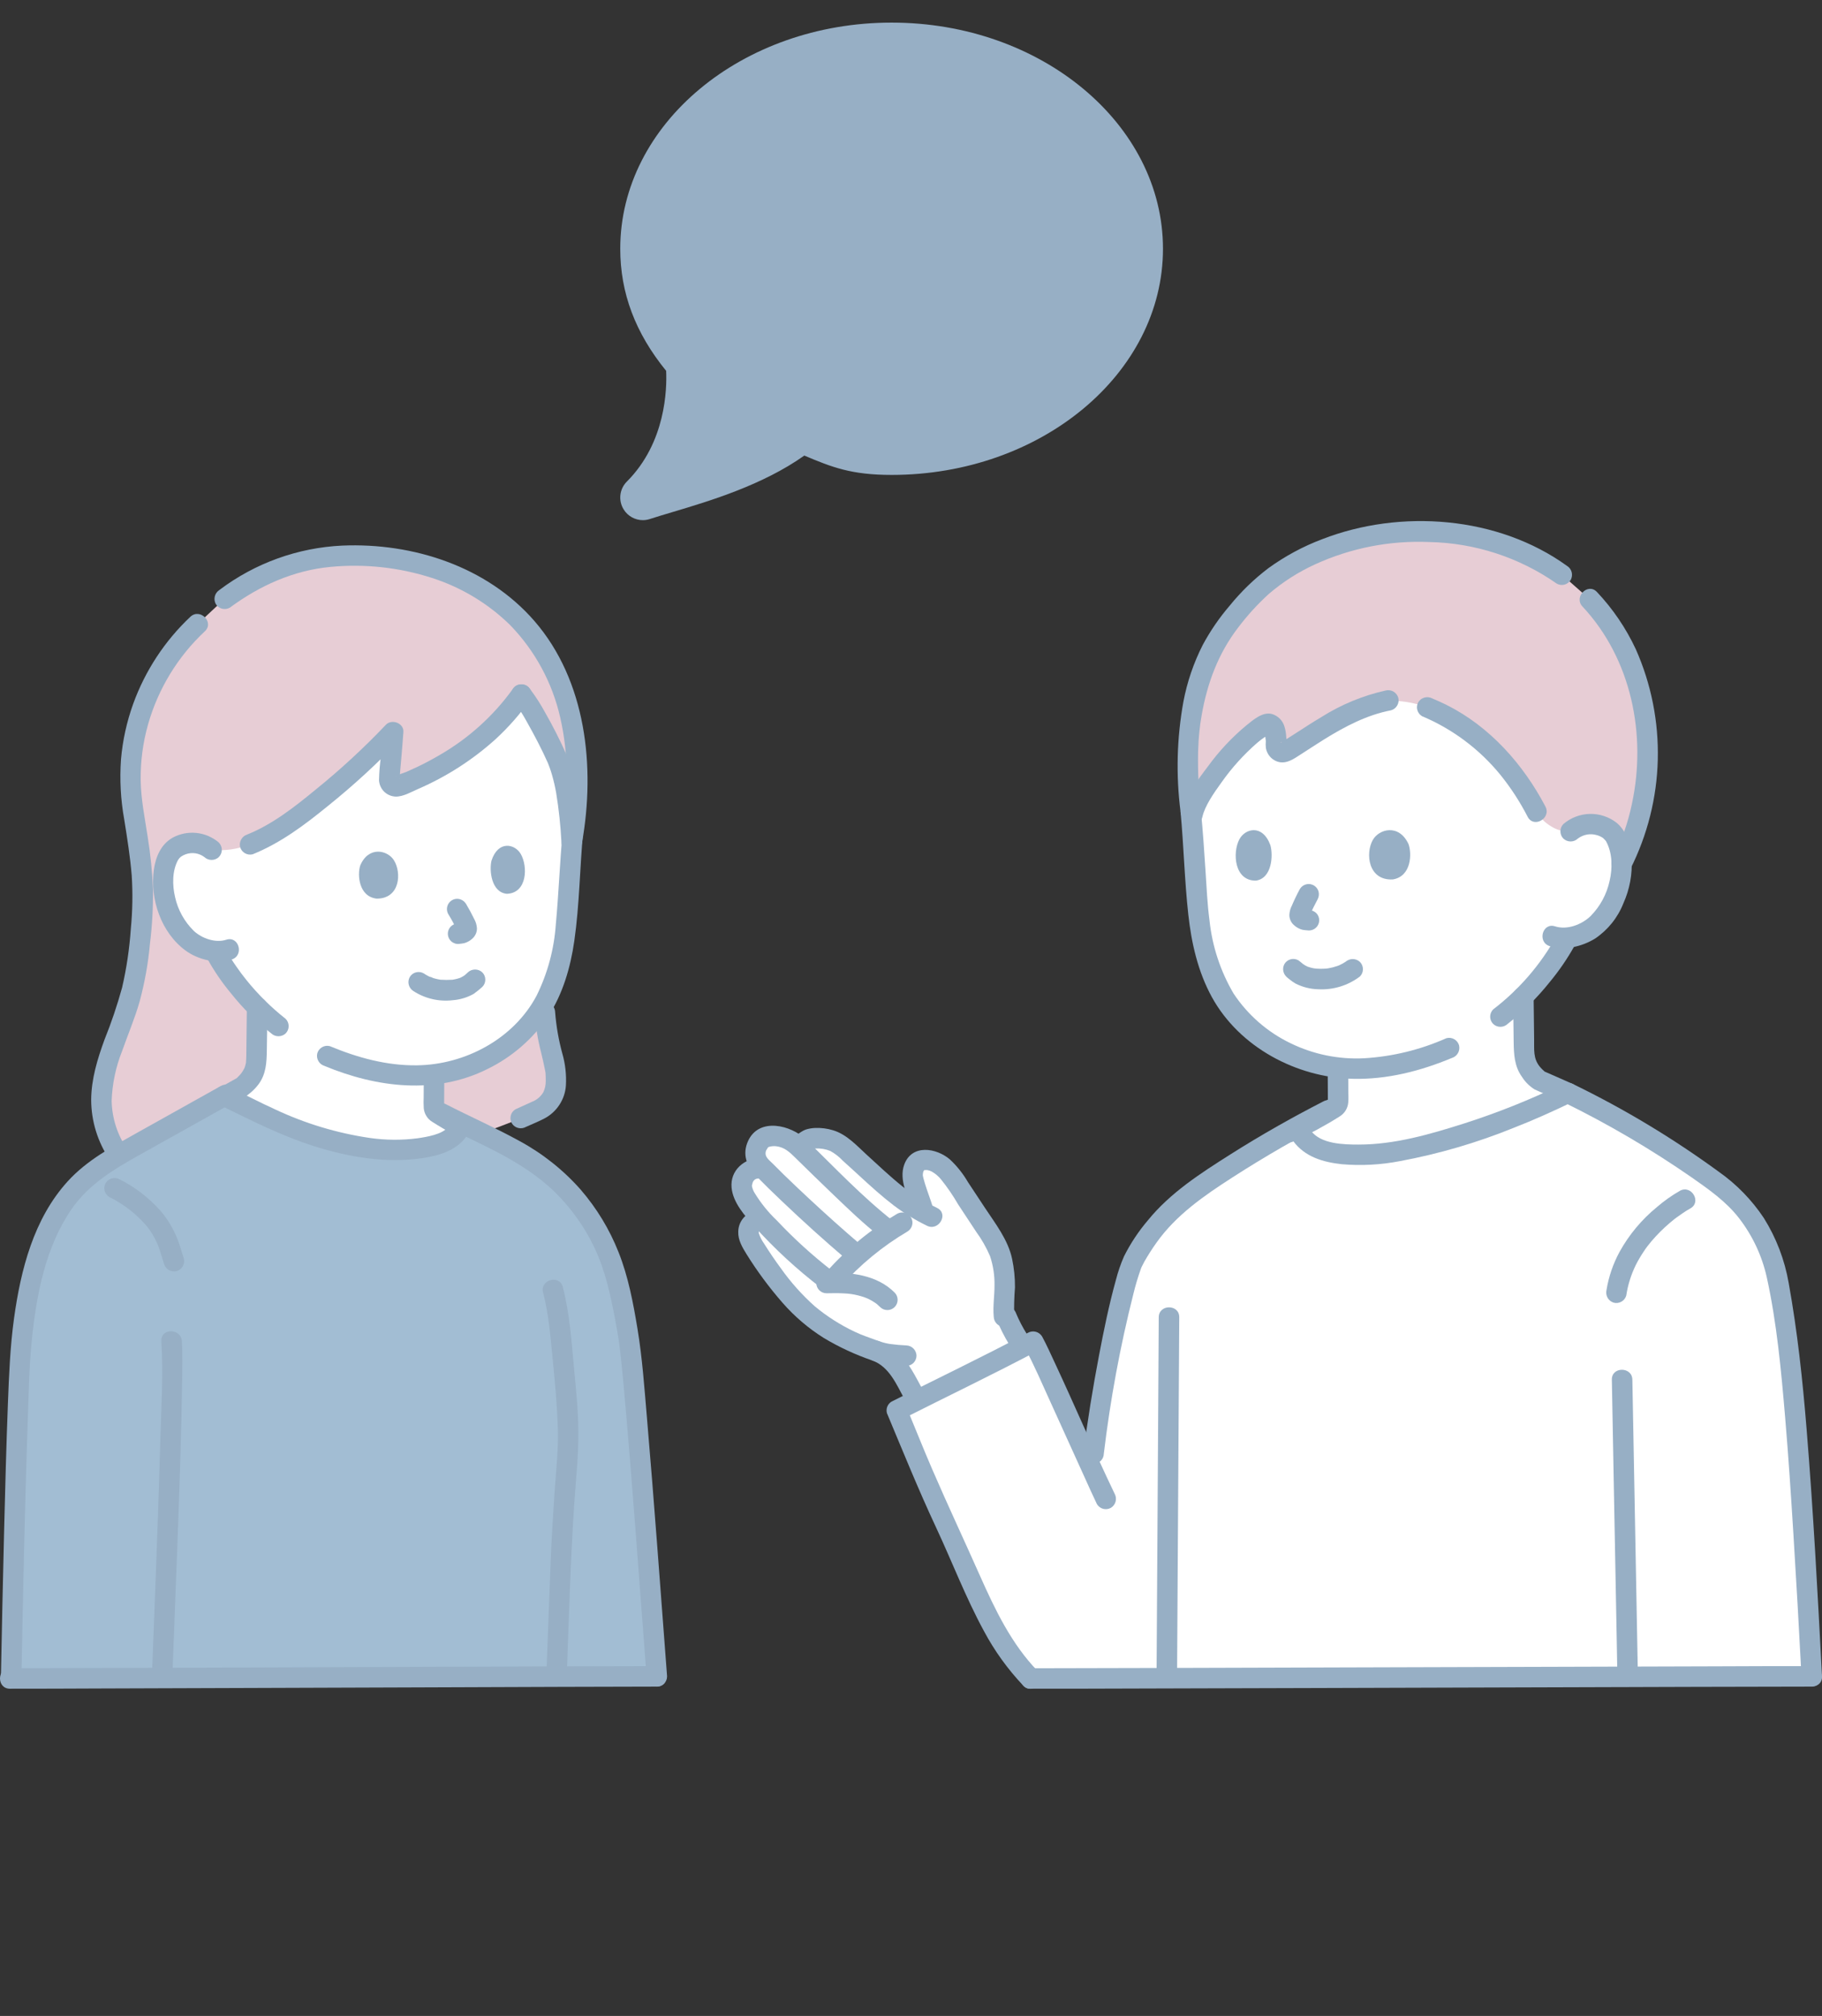 <svg width="47" height="52" viewBox="0 0 47 52" fill="none" xmlns="http://www.w3.org/2000/svg">
<rect x="0" y="0" width="47" height="52" fill="#333333" stroke="none"/>
<g clip-path="url(#clip0_47_1476)">
<path d="M23 0.583C19.14 0.583 16 3.2 16 6.417C16 7.555 16.387 8.587 17.184 9.566C17.205 10.025 17.178 11.414 16.171 12.421C15.98 12.612 15.945 12.909 16.087 13.139C16.195 13.315 16.385 13.417 16.583 13.417C16.644 13.417 16.706 13.407 16.766 13.387C16.941 13.33 17.144 13.269 17.366 13.203C18.304 12.923 19.672 12.514 20.748 11.751C21.462 12.053 21.965 12.25 23 12.25C26.86 12.25 30 9.633 30 6.417C30 3.2 26.86 0.583 23 0.583Z" fill="#97AFC5"/>
</g>
<path d="M4.186 17.205C3.895 17.674 3.675 18.185 3.536 18.72C3.404 19.224 3.348 19.744 3.368 20.265C3.392 20.824 3.522 21.357 3.589 21.908C3.666 22.411 3.695 22.92 3.675 23.429C3.648 24.169 3.551 24.904 3.384 25.626C3.139 26.589 2.576 27.495 2.618 28.488C2.642 28.953 2.794 29.402 3.058 29.785C3.058 29.785 3.512 30.41 5.164 30.42C6.916 30.421 8.663 30.238 10.377 29.874C11.16 29.692 13.29 28.959 13.831 28.659C14.342 28.428 14.362 28.066 14.337 27.686C14.319 27.416 14.07 26.656 14.056 26.108L14.759 21.664C14.93 20.659 14.927 19.631 14.748 18.626C14.573 17.772 14.145 16.818 13.567 16.169C12.565 15.045 11.095 14.381 9.285 14.334C8.026 14.277 6.789 14.671 5.795 15.446L5.098 16.096C4.746 16.423 4.439 16.796 4.186 17.205Z" fill="#E7CDD5"/>
<path d="M5.875 28.242L6.255 28.03C6.558 27.766 6.61 27.538 6.615 27.311C6.621 27.057 6.628 26.446 6.632 25.982C6.373 25.721 6.136 25.44 5.921 25.141C5.921 25.141 5.691 24.812 5.591 24.623L5.553 24.529C5.327 24.502 5.111 24.421 4.923 24.293C4.63 24.052 4.415 23.729 4.306 23.365C4.172 22.989 4.164 22.383 4.363 22.054C4.424 21.954 4.511 21.874 4.614 21.819C4.717 21.765 4.833 21.738 4.95 21.743C5.136 21.735 5.318 21.799 5.459 21.92C5.796 21.953 6.135 21.905 6.449 21.78C6.681 21.684 6.905 21.572 7.119 21.443C7.839 21.018 9.282 19.801 10.142 18.881C10.114 19.269 10.073 19.728 10.042 20.094C10.04 20.124 10.045 20.154 10.058 20.181C10.071 20.208 10.09 20.232 10.114 20.25C10.139 20.267 10.167 20.279 10.197 20.283C10.227 20.287 10.257 20.283 10.285 20.272C11.541 19.793 12.679 19.013 13.45 17.913C13.645 18.163 13.856 18.511 14.312 19.44C14.545 19.916 14.671 20.512 14.751 21.78C14.695 22.426 14.661 23.064 14.617 23.66C14.528 24.873 14.199 25.98 13.377 26.704C12.713 27.289 12.007 27.621 11.196 27.715C11.196 27.751 11.196 27.774 11.196 27.774C11.195 28.074 11.193 28.21 11.192 28.51C11.187 28.558 11.197 28.606 11.218 28.649C11.241 28.68 11.271 28.704 11.304 28.721C11.482 28.829 11.662 28.933 11.846 29.031C11.817 29.406 11.19 29.564 10.825 29.618C9.811 29.768 8.635 29.504 7.63 29.12C7.009 28.872 6.401 28.591 5.809 28.279L5.875 28.242Z" fill="white"/>
<path d="M40.515 21.443C40.663 21.315 40.855 21.248 41.05 21.257C41.434 21.27 41.597 21.467 41.667 21.583C41.876 21.93 41.867 22.567 41.726 22.962C41.612 23.344 41.386 23.684 41.078 23.937C40.883 24.071 40.657 24.156 40.422 24.184C40.395 24.243 40.376 24.284 40.376 24.284C40.272 24.483 40.029 24.829 40.029 24.829C39.808 25.137 39.563 25.428 39.296 25.698C39.296 25.706 39.296 25.711 39.296 25.711C39.3 26.197 39.308 26.84 39.315 27.106C39.32 27.343 39.374 27.582 39.691 27.859L40.441 28.19C39.682 28.566 38.897 28.887 38.092 29.151C36.994 29.509 35.623 29.918 34.48 29.749C34.066 29.688 33.626 29.525 33.484 29.091C33.796 28.934 34.102 28.766 34.4 28.584C34.435 28.566 34.466 28.54 34.49 28.509C34.513 28.464 34.523 28.413 34.518 28.363C34.516 28.049 34.515 27.905 34.513 27.592C34.513 27.592 34.513 27.571 34.513 27.538C33.649 27.443 32.899 27.094 32.193 26.472C31.329 25.711 30.983 24.547 30.889 23.272C30.835 22.536 30.794 21.737 30.718 20.937C30.718 20.937 29.851 16.89 35.736 16.994C41.267 17.092 40.515 21.443 40.515 21.443Z" fill="white"/>
<path d="M12.069 25.082C12.048 25.099 12.03 25.119 12.01 25.136C11.996 25.149 11.979 25.16 11.966 25.174C11.972 25.167 12.024 25.132 11.988 25.155C11.978 25.162 11.968 25.169 11.958 25.175C11.935 25.19 11.911 25.202 11.887 25.215C11.847 25.236 11.884 25.209 11.9 25.21C11.884 25.214 11.868 25.22 11.853 25.228C11.817 25.24 11.78 25.25 11.743 25.258C11.722 25.263 11.701 25.266 11.68 25.27C11.607 25.282 11.736 25.267 11.658 25.272C11.561 25.278 11.464 25.277 11.367 25.271C11.347 25.269 11.351 25.27 11.38 25.274C11.369 25.272 11.358 25.27 11.347 25.268C11.329 25.265 11.311 25.262 11.293 25.258C11.254 25.25 11.215 25.24 11.176 25.228C11.158 25.222 11.093 25.187 11.075 25.191C11.094 25.186 11.126 25.214 11.08 25.193C11.067 25.187 11.054 25.18 11.042 25.174C11.003 25.154 10.967 25.132 10.931 25.108C10.871 25.073 10.799 25.063 10.731 25.081C10.663 25.098 10.605 25.142 10.57 25.202C10.536 25.263 10.527 25.335 10.545 25.402C10.563 25.469 10.605 25.527 10.665 25.564C10.966 25.759 11.326 25.842 11.682 25.799C11.871 25.785 12.055 25.729 12.22 25.635C12.297 25.58 12.372 25.52 12.442 25.456C12.492 25.406 12.519 25.339 12.519 25.269C12.519 25.199 12.492 25.132 12.442 25.082C12.392 25.034 12.325 25.008 12.255 25.008C12.186 25.008 12.119 25.034 12.068 25.082L12.069 25.082Z" fill="#97AFC5"/>
<path d="M9.292 22.326C9.214 22.567 9.256 23.126 9.714 23.179C10.322 23.184 10.363 22.51 10.162 22.19C9.999 21.928 9.508 21.814 9.292 22.326Z" fill="#97AFC5"/>
<path d="M12.678 22.201C12.618 22.451 12.673 23.019 13.075 23.055C13.605 23.035 13.618 22.345 13.433 22.027C13.282 21.766 12.85 21.669 12.678 22.201Z" fill="#97AFC5"/>
<path d="M11.566 23.582C11.65 23.719 11.726 23.86 11.793 24.006L11.766 23.943C11.774 23.963 11.781 23.984 11.784 24.005L11.775 23.935C11.775 23.943 11.775 23.952 11.775 23.96L11.784 23.89C11.783 23.898 11.781 23.906 11.778 23.914L11.805 23.851C11.802 23.855 11.8 23.86 11.796 23.865L11.838 23.811C11.825 23.825 11.812 23.837 11.797 23.848L11.851 23.807C11.836 23.818 11.82 23.827 11.803 23.835L11.866 23.808C11.847 23.816 11.828 23.821 11.808 23.824L11.878 23.814C11.834 23.82 11.79 23.824 11.746 23.83C11.68 23.848 11.623 23.892 11.588 23.951C11.553 24.012 11.543 24.084 11.561 24.152C11.579 24.22 11.623 24.277 11.683 24.313L11.746 24.34C11.792 24.352 11.841 24.352 11.887 24.34L11.892 24.339L11.822 24.348C11.874 24.345 11.925 24.338 11.976 24.328C12.056 24.305 12.128 24.264 12.188 24.208C12.225 24.174 12.254 24.134 12.274 24.088C12.294 24.043 12.304 23.993 12.303 23.944C12.298 23.86 12.274 23.779 12.233 23.706C12.169 23.573 12.097 23.442 12.022 23.315C11.986 23.256 11.93 23.213 11.864 23.194C11.813 23.18 11.759 23.181 11.709 23.198C11.659 23.214 11.616 23.246 11.584 23.287C11.552 23.329 11.533 23.379 11.529 23.432C11.526 23.484 11.539 23.537 11.565 23.582L11.566 23.582Z" fill="#97AFC5"/>
<path d="M13.222 18.046C13.359 18.228 13.482 18.42 13.591 18.619C13.784 18.963 13.972 19.317 14.132 19.678C14.144 19.706 14.144 19.706 14.133 19.68C14.139 19.694 14.145 19.709 14.15 19.724C14.162 19.754 14.174 19.784 14.184 19.815C14.204 19.872 14.223 19.929 14.239 19.986C14.283 20.138 14.319 20.292 14.346 20.448C14.416 20.872 14.461 21.299 14.483 21.729C14.484 21.798 14.513 21.865 14.562 21.914C14.611 21.963 14.678 21.991 14.747 21.993C14.817 21.992 14.884 21.964 14.933 21.915C14.983 21.866 15.011 21.799 15.011 21.729C14.961 20.966 14.911 20.165 14.607 19.454C14.444 19.086 14.262 18.728 14.062 18.379C13.949 18.17 13.821 17.97 13.678 17.78C13.642 17.721 13.584 17.678 13.516 17.661C13.449 17.643 13.378 17.652 13.317 17.685C13.257 17.721 13.213 17.779 13.195 17.846C13.178 17.914 13.187 17.986 13.222 18.047V18.046Z" fill="#97AFC5"/>
<path d="M6.368 25.979C6.365 26.324 6.361 26.668 6.356 27.012C6.354 27.139 6.356 27.267 6.346 27.393C6.341 27.451 6.352 27.379 6.34 27.432C6.333 27.47 6.322 27.507 6.309 27.543C6.285 27.593 6.256 27.64 6.224 27.685C6.198 27.719 6.166 27.748 6.136 27.78C6.072 27.848 6.114 27.806 6.118 27.803C6.1 27.814 6.081 27.825 6.062 27.835L5.826 27.967L5.426 28.19C5.128 28.356 5.395 28.813 5.693 28.647C6.043 28.451 6.428 28.296 6.672 27.964C6.865 27.701 6.878 27.405 6.883 27.092C6.89 26.721 6.893 26.351 6.896 25.98C6.899 25.64 6.37 25.639 6.368 25.98L6.368 25.979Z" fill="#97AFC5"/>
<path d="M12.536 29.086C12.187 28.919 11.845 28.737 11.512 28.538C11.495 28.528 11.479 28.518 11.462 28.508C11.451 28.501 11.439 28.494 11.428 28.487C11.412 28.477 11.414 28.48 11.435 28.496C11.442 28.509 11.449 28.522 11.455 28.536C11.457 28.563 11.458 28.566 11.457 28.547C11.456 28.535 11.456 28.523 11.457 28.51C11.457 28.428 11.457 28.346 11.458 28.265C11.459 28.101 11.46 27.938 11.461 27.775C11.461 27.704 11.433 27.637 11.383 27.588C11.334 27.538 11.267 27.51 11.197 27.51C11.126 27.51 11.059 27.538 11.01 27.588C10.96 27.637 10.932 27.704 10.932 27.775C10.931 27.95 10.93 28.124 10.929 28.299C10.925 28.394 10.925 28.489 10.931 28.583C10.937 28.655 10.96 28.725 10.999 28.787C11.037 28.849 11.089 28.901 11.152 28.938C11.51 29.166 11.883 29.368 12.27 29.543C12.331 29.578 12.403 29.588 12.47 29.57C12.538 29.553 12.596 29.509 12.632 29.448C12.667 29.388 12.677 29.316 12.659 29.248C12.641 29.18 12.597 29.122 12.537 29.087L12.536 29.086Z" fill="#97AFC5"/>
<path d="M13.792 26.108C13.814 26.46 13.87 26.809 13.959 27.151C13.993 27.298 14.03 27.445 14.058 27.594C14.063 27.62 14.068 27.646 14.072 27.672C14.063 27.612 14.072 27.677 14.073 27.686C14.076 27.751 14.079 27.815 14.078 27.88C14.08 27.981 14.059 28.082 14.015 28.174C13.947 28.288 13.842 28.375 13.718 28.422C13.578 28.487 13.437 28.549 13.297 28.613C13.237 28.649 13.193 28.706 13.176 28.774C13.158 28.842 13.168 28.914 13.203 28.974C13.239 29.034 13.297 29.077 13.364 29.094C13.432 29.112 13.503 29.103 13.564 29.069C13.724 28.997 13.889 28.931 14.044 28.85C14.201 28.767 14.334 28.646 14.431 28.497C14.528 28.348 14.586 28.178 14.598 28.001C14.614 27.724 14.583 27.446 14.507 27.179C14.411 26.829 14.348 26.47 14.32 26.108C14.308 25.769 13.779 25.767 13.791 26.108H13.792Z" fill="#97AFC5"/>
<path d="M5.929 15.674C6.694 15.108 7.567 14.714 8.521 14.623C9.406 14.538 10.299 14.635 11.145 14.908C11.906 15.152 12.599 15.571 13.168 16.132C13.804 16.791 14.248 17.612 14.451 18.506C14.559 18.979 14.615 19.463 14.618 19.949C14.634 20.5 14.596 21.051 14.504 21.594C14.488 21.662 14.498 21.733 14.532 21.794C14.566 21.854 14.623 21.899 14.689 21.919C14.757 21.938 14.829 21.928 14.889 21.894C14.95 21.859 14.995 21.802 15.014 21.735C15.359 19.787 15.125 17.56 13.783 16.015C12.562 14.611 10.654 13.996 8.831 14.073C7.683 14.126 6.578 14.525 5.661 15.217C5.602 15.254 5.56 15.312 5.542 15.379C5.524 15.447 5.533 15.518 5.566 15.579C5.602 15.639 5.66 15.683 5.728 15.701C5.796 15.718 5.868 15.709 5.928 15.674H5.929Z" fill="#97AFC5"/>
<path d="M5.646 21.733C5.482 21.594 5.281 21.507 5.067 21.485C4.853 21.463 4.638 21.506 4.45 21.609C4.15 21.78 4.014 22.107 3.969 22.434C3.864 23.193 4.157 24.059 4.79 24.521C5.111 24.755 5.596 24.872 5.979 24.749C6.302 24.645 6.164 24.135 5.839 24.239C5.559 24.329 5.211 24.208 5.001 24.013C4.758 23.775 4.589 23.471 4.516 23.139C4.444 22.834 4.439 22.459 4.595 22.179C4.602 22.167 4.645 22.115 4.606 22.16C4.625 22.138 4.644 22.118 4.666 22.099C4.705 22.072 4.747 22.05 4.792 22.034C4.872 22.006 4.957 21.998 5.041 22.01C5.124 22.023 5.204 22.056 5.271 22.107C5.322 22.155 5.389 22.181 5.458 22.181C5.528 22.181 5.595 22.155 5.645 22.107C5.694 22.057 5.722 21.99 5.722 21.92C5.722 21.85 5.694 21.783 5.645 21.733H5.646Z" fill="#97AFC5"/>
<path d="M7.37 26.281C6.994 25.985 6.652 25.647 6.352 25.273C6.264 25.163 6.183 25.058 6.096 24.93C5.996 24.788 5.904 24.641 5.82 24.489C5.784 24.429 5.726 24.385 5.659 24.367C5.591 24.349 5.519 24.359 5.458 24.395C5.398 24.43 5.354 24.488 5.336 24.556C5.318 24.624 5.328 24.696 5.363 24.756C5.535 25.063 5.735 25.354 5.96 25.624C6.264 26.006 6.612 26.353 6.996 26.655C7.047 26.703 7.113 26.729 7.183 26.729C7.252 26.729 7.319 26.703 7.37 26.655C7.419 26.605 7.446 26.538 7.446 26.468C7.446 26.398 7.419 26.331 7.37 26.282V26.281Z" fill="#97AFC5"/>
<path d="M8.369 27.494C9.713 28.053 11.242 28.246 12.583 27.57C13.207 27.264 13.741 26.801 14.133 26.228C14.517 25.645 14.717 24.954 14.815 24.268C14.949 23.333 14.956 22.38 15.044 21.439C15.044 21.369 15.016 21.302 14.966 21.253C14.917 21.203 14.85 21.175 14.78 21.175C14.71 21.176 14.644 21.205 14.595 21.254C14.546 21.303 14.517 21.369 14.516 21.439C14.44 22.239 14.413 23.042 14.338 23.841C14.294 24.481 14.126 25.107 13.842 25.682C13.251 26.797 11.999 27.463 10.757 27.479C9.975 27.489 9.227 27.283 8.51 26.985C8.443 26.966 8.371 26.976 8.31 27.01C8.249 27.045 8.204 27.102 8.185 27.169C8.168 27.237 8.178 27.308 8.213 27.369C8.247 27.429 8.303 27.474 8.37 27.494L8.369 27.494Z" fill="#97AFC5"/>
<path d="M4.911 15.909C4.249 16.532 3.744 17.303 3.435 18.157C3.269 18.619 3.163 19.101 3.121 19.589C3.085 20.106 3.112 20.625 3.204 21.134C3.281 21.617 3.358 22.098 3.398 22.586C3.427 23.041 3.419 23.499 3.375 23.953C3.34 24.466 3.265 24.976 3.149 25.476C3.023 25.932 2.872 26.38 2.695 26.819C2.513 27.317 2.355 27.834 2.352 28.37C2.354 28.922 2.521 29.461 2.831 29.918C3.019 30.2 3.477 29.935 3.287 29.651C3.03 29.282 2.889 28.844 2.88 28.393C2.896 27.955 2.986 27.523 3.148 27.116C3.299 26.688 3.477 26.27 3.602 25.833C3.733 25.345 3.823 24.847 3.868 24.344C3.925 23.881 3.951 23.414 3.947 22.947C3.928 22.489 3.882 22.033 3.809 21.581C3.736 21.099 3.637 20.623 3.629 20.135C3.622 19.644 3.686 19.155 3.82 18.683C4.081 17.765 4.587 16.935 5.285 16.283C5.534 16.05 5.159 15.677 4.911 15.909Z" fill="#97AFC5"/>
<path d="M1.307 31.583C1.526 31.134 1.829 30.73 2.2 30.394C2.584 30.076 3.001 29.801 3.445 29.573C4.225 29.138 5.004 28.703 5.784 28.267C6.397 28.564 6.863 28.828 7.63 29.12C8.635 29.504 9.811 29.768 10.825 29.618C11.127 29.574 11.607 29.457 11.781 29.207L11.933 28.989C12.524 29.275 13.21 29.602 13.633 29.874C14.8 30.615 15.63 31.785 15.943 33.131C16.05 33.572 16.158 34.116 16.225 34.564C16.379 35.62 16.733 40.459 16.944 43.24C15.352 43.24 2.407 43.294 0.288 43.294C0.343 40.406 0.452 35.478 0.563 34.505C0.677 33.509 0.864 32.466 1.307 31.583Z" fill="#A2BDD3"/>
<path d="M37.724 13.797C37.362 13.741 36.995 13.713 36.629 13.711C34.92 13.703 33.144 14.367 32.112 15.568C31.625 16.135 31.055 16.799 30.79 18.129C30.684 18.662 30.55 19.439 30.717 20.937L30.737 21.116L30.761 21.004C30.869 20.482 31.919 19.071 32.656 18.684C32.743 18.639 32.853 18.701 32.889 18.845C32.917 18.958 32.925 19.075 32.911 19.191C32.905 19.223 32.909 19.257 32.921 19.288C32.933 19.319 32.953 19.346 32.98 19.366C33.007 19.386 33.038 19.398 33.071 19.401C33.105 19.405 33.138 19.398 33.168 19.384C33.686 19.096 34.684 18.293 35.766 18.076C36.125 18.064 36.483 18.122 36.821 18.246C37.149 18.389 38.605 18.953 39.637 20.937C39.727 21.093 39.856 21.223 40.011 21.314C40.161 21.411 40.338 21.457 40.516 21.443C40.664 21.315 40.855 21.248 41.051 21.257C41.434 21.27 41.598 21.467 41.668 21.583C41.78 21.799 41.836 22.039 41.829 22.282C42.741 20.523 42.739 18.11 41.715 16.396C41.514 16.058 41.278 15.743 41.008 15.457L40.29 14.824C39.529 14.282 38.649 13.93 37.724 13.797Z" fill="#E7CDD5"/>
<path d="M28.218 37.435C28.439 35.682 28.965 33.018 29.249 32.488C29.453 32.108 29.705 31.755 29.998 31.437C30.314 31.103 30.666 30.803 31.047 30.544C31.887 29.981 32.629 29.522 33.474 29.059C33.605 29.517 34.056 29.686 34.48 29.749C35.622 29.918 36.994 29.509 38.092 29.151C38.897 28.887 39.683 28.566 40.442 28.189C41.773 28.84 43.044 29.607 44.241 30.48C44.69 30.792 45.066 31.197 45.343 31.669C45.58 32.067 45.75 32.501 45.846 32.954C46.083 34.248 46.247 35.554 46.339 36.866C46.471 38.482 46.635 41.31 46.735 43.24C44.733 43.24 29.113 43.295 26.586 43.295C26.228 42.921 25.92 42.502 25.67 42.048C25.23 41.267 24.82 40.208 24.437 39.399C23.975 38.417 23.588 37.512 23.185 36.504C23.185 36.504 23.16 36.442 23.133 36.38C23.945 35.969 25.915 34.996 26.652 34.605C26.865 34.998 27.666 36.783 28.163 37.878L28.21 37.496C28.213 37.476 28.215 37.455 28.218 37.435Z" fill="white"/>
<path d="M19.485 29.759C19.484 29.68 19.503 29.601 19.539 29.53C19.576 29.46 19.63 29.4 19.696 29.355C19.935 29.24 20.291 29.311 20.529 29.507L20.683 29.496C20.729 29.493 20.801 29.414 20.843 29.397C21.059 29.307 21.498 29.386 21.677 29.537C22.287 30.049 22.832 30.638 23.461 31.064C23.58 31.145 23.703 31.218 23.831 31.282C23.815 31.227 23.805 31.194 23.805 31.194C23.729 30.94 23.552 30.518 23.541 30.318C23.54 30.221 23.567 30.127 23.617 30.045C23.657 29.991 23.713 29.95 23.777 29.927C23.866 29.913 23.956 29.917 24.043 29.941C24.13 29.965 24.211 30.007 24.28 30.064C24.415 30.173 24.532 30.303 24.626 30.448C24.904 30.876 25.188 31.296 25.465 31.725C25.608 31.927 25.724 32.146 25.81 32.378C25.863 32.565 25.897 32.757 25.91 32.95C25.922 33.176 25.919 33.402 25.899 33.627C25.897 33.675 25.894 33.725 25.893 33.774C25.986 34.044 26.109 34.303 26.261 34.546L26.386 34.745C25.689 35.106 24.477 35.708 23.651 36.121L23.573 35.978C23.375 35.621 23.164 35.163 22.827 34.957C22.629 34.836 22.399 34.791 22.187 34.703C21.595 34.459 21.054 34.105 20.594 33.659C20.244 33.29 19.928 32.89 19.648 32.465C19.442 32.152 19.264 31.903 19.32 31.72C19.355 31.605 19.399 31.527 19.479 31.512L19.681 31.485C19.383 31.159 19.084 30.773 19.14 30.513C19.212 30.18 19.447 30.119 19.686 30.134C19.626 30.091 19.576 30.035 19.542 29.97C19.507 29.905 19.487 29.833 19.485 29.759Z" fill="white"/>
<path d="M11.237 28.938C12.299 29.484 13.461 29.909 14.326 30.762C14.747 31.179 15.092 31.666 15.343 32.203C15.616 32.781 15.749 33.41 15.868 34.035C15.9 34.205 15.93 34.376 15.957 34.547C15.963 34.589 15.969 34.63 15.975 34.672C15.978 34.691 15.984 34.743 15.973 34.656C15.975 34.673 15.978 34.691 15.98 34.708C15.997 34.846 16.012 34.985 16.027 35.124C16.068 35.516 16.103 35.908 16.137 36.3C16.231 37.375 16.315 38.451 16.398 39.527C16.493 40.765 16.587 42.003 16.679 43.241C16.681 43.31 16.709 43.376 16.758 43.426C16.808 43.475 16.874 43.503 16.944 43.505C17.013 43.504 17.08 43.476 17.13 43.427C17.179 43.377 17.207 43.31 17.208 43.241C17.038 41.007 16.877 38.772 16.686 36.54C16.621 35.783 16.568 35.021 16.444 34.271C16.334 33.607 16.207 32.929 15.957 32.302C15.725 31.712 15.394 31.167 14.98 30.687C14.53 30.177 13.993 29.751 13.395 29.428C12.777 29.088 12.13 28.804 11.503 28.482C11.201 28.326 10.933 28.782 11.236 28.938L11.237 28.938Z" fill="#97AFC5"/>
<path d="M0.552 43.295C0.595 41.08 0.639 38.865 0.716 36.652C0.74 35.953 0.751 35.248 0.822 34.551C0.941 33.393 1.175 32.157 1.85 31.183C2.287 30.554 2.922 30.169 3.578 29.802C4.372 29.358 5.167 28.914 5.962 28.47C6.259 28.304 5.993 27.847 5.695 28.013C4.98 28.413 4.265 28.813 3.549 29.212C2.908 29.571 2.245 29.922 1.745 30.473C0.868 31.438 0.535 32.752 0.361 34.012C0.261 34.74 0.232 35.47 0.204 36.203C0.162 37.3 0.133 38.398 0.106 39.496C0.075 40.762 0.047 42.028 0.023 43.295C0.017 43.635 0.546 43.635 0.552 43.295Z" fill="#97AFC5"/>
<path d="M14.009 33.338C14.159 33.919 14.201 34.495 14.26 35.093C14.317 35.668 14.37 36.247 14.389 36.825C14.409 37.388 14.341 37.96 14.303 38.521C14.262 39.131 14.225 39.741 14.202 40.352C14.165 41.317 14.128 42.282 14.092 43.248C14.079 43.588 14.608 43.588 14.62 43.248C14.674 41.754 14.715 40.259 14.815 38.767C14.856 38.155 14.925 37.536 14.92 36.922C14.916 36.383 14.858 35.84 14.809 35.303C14.744 34.605 14.695 33.879 14.518 33.197C14.433 32.868 13.924 33.008 14.008 33.338H14.009Z" fill="#97AFC5"/>
<path d="M4.162 34.593C4.214 35.447 4.159 36.314 4.135 37.168C4.098 38.507 4.049 39.846 3.998 41.185C3.972 41.885 3.945 42.584 3.917 43.284C3.903 43.624 4.432 43.624 4.445 43.284C4.496 41.984 4.545 40.685 4.593 39.385C4.636 38.169 4.678 36.953 4.696 35.737C4.702 35.356 4.714 34.973 4.691 34.593C4.67 34.255 4.141 34.252 4.162 34.593Z" fill="#97AFC5"/>
<path d="M2.82 30.877C3.171 31.049 3.485 31.288 3.745 31.58C3.822 31.669 3.891 31.765 3.95 31.867C3.981 31.92 4.009 31.974 4.035 32.03C4.062 32.086 4.067 32.098 4.081 32.135C4.141 32.288 4.18 32.447 4.232 32.602C4.252 32.669 4.297 32.725 4.357 32.76C4.418 32.794 4.49 32.804 4.557 32.787C4.624 32.767 4.681 32.723 4.716 32.662C4.75 32.601 4.76 32.529 4.742 32.462C4.685 32.293 4.643 32.121 4.576 31.956C4.472 31.693 4.325 31.448 4.141 31.233C3.844 30.898 3.487 30.622 3.087 30.42C3.026 30.386 2.955 30.377 2.887 30.395C2.82 30.412 2.762 30.455 2.726 30.515C2.691 30.575 2.681 30.647 2.699 30.715C2.717 30.782 2.76 30.84 2.82 30.876L2.82 30.877Z" fill="#97AFC5"/>
<path d="M5.65 28.495C6.456 28.887 7.248 29.295 8.106 29.566C9 29.848 9.96 30.012 10.896 29.873C11.305 29.812 11.751 29.686 12.01 29.341C12.045 29.28 12.054 29.208 12.037 29.14C12.019 29.073 11.975 29.015 11.915 28.979C11.854 28.945 11.782 28.936 11.715 28.954C11.648 28.972 11.59 29.015 11.553 29.074C11.413 29.261 11.004 29.327 10.77 29.361C10.361 29.414 9.946 29.411 9.537 29.352C8.693 29.228 7.872 28.98 7.1 28.617C6.7 28.436 6.311 28.231 5.916 28.039C5.855 28.005 5.784 27.996 5.716 28.014C5.649 28.031 5.591 28.074 5.554 28.133C5.52 28.194 5.51 28.266 5.528 28.334C5.546 28.401 5.589 28.459 5.649 28.495H5.65Z" fill="#97AFC5"/>
<path d="M40.702 21.63C40.771 21.578 40.852 21.543 40.937 21.527C41.022 21.512 41.11 21.517 41.193 21.542C41.251 21.557 41.307 21.584 41.356 21.619C41.377 21.638 41.397 21.659 41.416 21.681C41.429 21.696 41.426 21.692 41.408 21.669C41.416 21.68 41.423 21.691 41.43 21.701C41.596 22.002 41.598 22.39 41.522 22.719C41.448 23.062 41.279 23.377 41.033 23.627C40.805 23.849 40.426 23.995 40.113 23.894C39.789 23.789 39.65 24.299 39.973 24.404C40.354 24.527 40.808 24.416 41.143 24.212C41.475 23.989 41.731 23.671 41.877 23.299C42.039 22.939 42.112 22.546 42.088 22.152C42.063 21.813 41.973 21.445 41.698 21.22C41.5 21.067 41.256 20.988 41.007 20.994C40.757 21.001 40.518 21.093 40.328 21.256C40.279 21.306 40.252 21.373 40.252 21.443C40.252 21.513 40.279 21.58 40.328 21.63C40.379 21.678 40.446 21.705 40.516 21.705C40.585 21.705 40.652 21.678 40.702 21.63V21.63Z" fill="#97AFC5"/>
<path d="M33.227 25.228C33.139 25.164 33.222 25.228 33.253 25.253C33.306 25.298 33.363 25.337 33.423 25.372C33.603 25.462 33.8 25.512 34.001 25.517C34.389 25.539 34.772 25.422 35.081 25.187C35.131 25.137 35.158 25.07 35.158 25C35.158 24.93 35.131 24.862 35.081 24.812C35.03 24.765 34.964 24.738 34.894 24.738C34.825 24.738 34.758 24.765 34.707 24.812C34.79 24.748 34.726 24.797 34.704 24.812C34.683 24.826 34.659 24.84 34.636 24.853C34.608 24.869 34.578 24.883 34.549 24.897C34.506 24.919 34.586 24.886 34.553 24.896C34.535 24.902 34.517 24.91 34.498 24.917C34.417 24.945 34.334 24.966 34.248 24.98C34.303 24.971 34.229 24.982 34.218 24.983C34.191 24.985 34.164 24.987 34.138 24.988C34.084 24.99 34.029 24.989 33.976 24.986C33.951 24.984 33.927 24.982 33.903 24.979C33.949 24.984 33.908 24.98 33.886 24.976C33.85 24.969 33.816 24.961 33.781 24.95C33.765 24.945 33.748 24.939 33.732 24.934C33.676 24.916 33.744 24.936 33.743 24.94C33.743 24.941 33.672 24.904 33.667 24.901C33.646 24.889 33.627 24.876 33.607 24.862C33.557 24.829 33.657 24.905 33.606 24.861C33.57 24.83 33.533 24.799 33.494 24.771C33.434 24.736 33.362 24.726 33.294 24.744C33.226 24.762 33.168 24.806 33.133 24.866C33.099 24.927 33.09 24.998 33.108 25.066C33.126 25.133 33.168 25.191 33.227 25.228L33.227 25.228Z" fill="#97AFC5"/>
<path d="M36.332 21.768C36.425 22.017 36.409 22.606 35.929 22.684C35.292 22.718 35.217 22.012 35.412 21.667C35.571 21.384 36.081 21.24 36.332 21.768Z" fill="#97AFC5"/>
<path d="M32.77 21.799C32.845 22.058 32.816 22.658 32.395 22.715C31.837 22.719 31.79 21.995 31.969 21.652C32.116 21.371 32.565 21.248 32.77 21.799Z" fill="#97AFC5"/>
<path d="M28.474 37.496C28.64 36.109 28.894 34.733 29.236 33.378C29.288 33.16 29.353 32.945 29.428 32.733C29.435 32.714 29.443 32.695 29.45 32.676C29.467 32.63 29.427 32.722 29.448 32.682C29.471 32.635 29.495 32.588 29.52 32.542C29.616 32.374 29.72 32.211 29.832 32.054C30.338 31.34 31.058 30.843 31.783 30.376C32.633 29.828 33.507 29.325 34.407 28.864C34.709 28.709 34.442 28.252 34.14 28.408C33.32 28.829 32.518 29.283 31.74 29.776C30.973 30.262 30.189 30.764 29.61 31.478C29.368 31.762 29.161 32.074 28.994 32.408C28.908 32.605 28.838 32.809 28.785 33.018C28.606 33.661 28.473 34.317 28.348 34.973C28.189 35.81 28.051 36.651 27.946 37.496C27.946 37.566 27.974 37.633 28.024 37.683C28.073 37.732 28.14 37.76 28.21 37.76C28.28 37.759 28.346 37.73 28.395 37.681C28.445 37.632 28.473 37.566 28.474 37.496H28.474Z" fill="#97AFC5"/>
<path d="M33.357 29.43C33.657 29.84 34.127 29.977 34.613 30.03C35.113 30.073 35.617 30.046 36.109 29.951C37.117 29.764 38.103 29.475 39.053 29.089C39.562 28.891 40.06 28.666 40.553 28.429C40.613 28.393 40.657 28.335 40.674 28.267C40.692 28.2 40.682 28.128 40.648 28.067C40.611 28.008 40.553 27.965 40.486 27.947C40.419 27.929 40.347 27.938 40.286 27.972C39.47 28.367 38.627 28.704 37.764 28.98C36.886 29.259 35.973 29.524 35.045 29.523C34.659 29.523 34.068 29.511 33.814 29.163C33.777 29.104 33.719 29.062 33.652 29.044C33.584 29.026 33.513 29.035 33.452 29.069C33.392 29.104 33.348 29.162 33.331 29.23C33.313 29.298 33.322 29.37 33.357 29.43Z" fill="#97AFC5"/>
<path d="M40.32 28.424C41.474 28.988 42.583 29.639 43.638 30.37C44.079 30.678 44.529 30.994 44.861 31.423C45.206 31.87 45.45 32.388 45.574 32.94C45.834 34.12 45.946 35.343 46.048 36.545C46.134 37.556 46.2 38.568 46.263 39.58C46.339 40.8 46.408 42.02 46.471 43.24C46.489 43.579 47.017 43.581 47 43.24C46.889 41.114 46.776 38.987 46.603 36.866C46.501 35.603 46.366 34.343 46.141 33.096C46.038 32.499 45.82 31.929 45.499 31.417C45.189 30.951 44.795 30.546 44.337 30.224C43.157 29.362 41.902 28.606 40.587 27.967C40.526 27.933 40.455 27.924 40.388 27.942C40.32 27.96 40.262 28.003 40.226 28.062C40.191 28.122 40.181 28.194 40.199 28.262C40.217 28.33 40.261 28.388 40.321 28.424H40.32Z" fill="#97AFC5"/>
<path d="M39.032 25.711C39.035 26.097 39.04 26.482 39.046 26.868C39.051 27.192 39.063 27.502 39.26 27.776C39.343 27.908 39.455 28.019 39.587 28.101C39.669 28.141 39.756 28.175 39.84 28.212L40.321 28.424C40.382 28.457 40.453 28.465 40.52 28.448C40.587 28.43 40.645 28.388 40.682 28.329C40.717 28.268 40.727 28.196 40.709 28.128C40.691 28.061 40.648 28.003 40.587 27.967L40.15 27.774L39.888 27.659C39.868 27.651 39.848 27.642 39.828 27.633C39.869 27.657 39.809 27.608 39.794 27.593C39.767 27.567 39.741 27.539 39.717 27.51C39.547 27.296 39.578 27.082 39.574 26.803C39.568 26.439 39.564 26.075 39.561 25.711C39.558 25.371 39.029 25.37 39.032 25.711Z" fill="#97AFC5"/>
<path d="M33.53 22.933C33.445 23.09 33.369 23.252 33.3 23.418L33.327 23.354C33.287 23.43 33.264 23.513 33.26 23.598C33.259 23.651 33.271 23.703 33.294 23.75C33.316 23.798 33.349 23.839 33.39 23.872C33.452 23.927 33.527 23.966 33.607 23.985C33.66 23.994 33.712 23.996 33.765 24.001C33.835 24.001 33.903 23.973 33.952 23.924C34.002 23.874 34.03 23.807 34.03 23.737C34.03 23.666 34.002 23.599 33.952 23.55C33.901 23.503 33.835 23.476 33.765 23.473C33.739 23.47 33.712 23.471 33.685 23.467L33.755 23.477C33.736 23.474 33.718 23.469 33.7 23.462L33.764 23.488C33.745 23.48 33.727 23.47 33.711 23.458L33.764 23.499C33.752 23.49 33.74 23.48 33.729 23.469L33.771 23.522C33.766 23.515 33.761 23.508 33.758 23.5L33.785 23.563C33.783 23.558 33.781 23.552 33.78 23.547L33.79 23.617C33.788 23.605 33.788 23.593 33.79 23.581L33.78 23.651C33.785 23.625 33.792 23.6 33.802 23.576L33.776 23.64C33.79 23.606 33.804 23.573 33.818 23.539L33.791 23.602C33.849 23.465 33.917 23.332 33.987 23.201C34.021 23.139 34.031 23.066 34.013 22.997C33.999 22.947 33.971 22.902 33.932 22.868C33.893 22.834 33.844 22.812 33.793 22.805C33.741 22.798 33.689 22.807 33.642 22.83C33.595 22.853 33.556 22.889 33.53 22.934L33.53 22.933Z" fill="#97AFC5"/>
<path d="M38.891 26.411C39.294 26.093 39.66 25.729 39.98 25.327C40.215 25.043 40.424 24.739 40.605 24.417C40.639 24.356 40.648 24.285 40.63 24.217C40.612 24.15 40.569 24.092 40.51 24.056C40.449 24.021 40.377 24.012 40.31 24.029C40.242 24.047 40.184 24.09 40.148 24.15C39.739 24.884 39.184 25.527 38.517 26.037C38.468 26.087 38.44 26.154 38.44 26.224C38.44 26.294 38.468 26.361 38.517 26.411C38.567 26.459 38.634 26.486 38.704 26.486C38.773 26.486 38.84 26.459 38.891 26.411Z" fill="#97AFC5"/>
<path d="M37.312 26.779C36.64 27.078 35.92 27.254 35.186 27.297C34.53 27.33 33.876 27.196 33.286 26.907C32.692 26.62 32.186 26.178 31.822 25.629C31.482 25.051 31.27 24.407 31.2 23.741C31.143 23.312 31.125 22.878 31.096 22.447C31.064 21.943 31.029 21.44 30.981 20.937C30.98 20.868 30.951 20.802 30.902 20.752C30.853 20.703 30.787 20.675 30.717 20.673C30.647 20.673 30.58 20.701 30.531 20.751C30.481 20.8 30.453 20.867 30.453 20.937C30.536 21.819 30.556 22.708 30.653 23.588C30.734 24.327 30.902 25.065 31.262 25.721C31.973 27.013 33.446 27.794 34.897 27.827C35.782 27.848 36.641 27.627 37.453 27.289C37.52 27.269 37.575 27.224 37.61 27.163C37.644 27.103 37.654 27.032 37.638 26.964C37.619 26.897 37.574 26.84 37.513 26.805C37.452 26.77 37.38 26.761 37.313 26.779L37.312 26.779Z" fill="#97AFC5"/>
<path d="M40.821 15.644C42.084 16.995 42.48 18.955 42.096 20.738C41.994 21.228 41.827 21.702 41.601 22.148C41.446 22.45 41.902 22.718 42.057 22.415C42.498 21.539 42.74 20.576 42.764 19.596C42.788 18.616 42.595 17.642 42.197 16.746C41.944 16.203 41.605 15.705 41.195 15.27C40.962 15.021 40.589 15.395 40.821 15.645L40.821 15.644Z" fill="#97AFC5"/>
<path d="M30.982 20.937C30.921 20.424 30.895 19.908 30.906 19.391C30.911 19.212 30.922 19.032 30.941 18.854C30.957 18.701 30.967 18.629 30.996 18.459C31.14 17.626 31.423 16.858 31.941 16.185C32.177 15.873 32.441 15.583 32.73 15.32C33.093 15.009 33.497 14.751 33.932 14.553C34.851 14.134 35.856 13.938 36.865 13.981C38.044 14.004 39.19 14.377 40.156 15.053C40.217 15.088 40.288 15.098 40.356 15.08C40.424 15.062 40.482 15.019 40.518 14.959C40.551 14.898 40.56 14.826 40.543 14.759C40.525 14.691 40.482 14.633 40.423 14.597C38.644 13.311 36.128 13.122 34.107 13.908C33.612 14.094 33.145 14.347 32.717 14.657C32.346 14.939 32.011 15.264 31.718 15.626C31.451 15.937 31.219 16.276 31.025 16.637C30.791 17.098 30.623 17.59 30.527 18.098C30.357 19.035 30.332 19.992 30.453 20.937C30.455 21.007 30.483 21.073 30.532 21.122C30.582 21.171 30.648 21.2 30.717 21.201C30.787 21.201 30.854 21.173 30.904 21.124C30.953 21.074 30.981 21.007 30.982 20.937Z" fill="#97AFC5"/>
<path d="M36.681 18.473C37.467 18.803 38.159 19.321 38.699 19.98C38.972 20.318 39.21 20.684 39.408 21.07C39.567 21.372 40.023 21.105 39.865 20.803C39.292 19.712 38.433 18.745 37.321 18.186C37.199 18.124 37.074 18.07 36.948 18.016C36.887 17.983 36.816 17.974 36.749 17.992C36.681 18.009 36.624 18.052 36.587 18.111C36.552 18.172 36.542 18.244 36.56 18.311C36.578 18.379 36.621 18.437 36.681 18.473V18.473Z" fill="#97AFC5"/>
<path d="M31.016 21.074C31.079 20.788 31.31 20.457 31.514 20.175C31.777 19.802 32.085 19.462 32.429 19.162C32.491 19.109 32.556 19.059 32.624 19.013C32.665 18.991 32.705 18.966 32.743 18.939C32.767 18.916 32.753 18.931 32.753 18.929C32.645 18.876 32.604 18.866 32.63 18.901C32.632 18.903 32.633 18.906 32.633 18.908C32.634 18.91 32.634 18.913 32.634 18.916C32.636 18.982 32.643 19.048 32.653 19.114C32.647 19.175 32.648 19.237 32.655 19.298C32.669 19.375 32.703 19.448 32.753 19.508C32.803 19.569 32.869 19.615 32.943 19.642C33.181 19.726 33.385 19.567 33.577 19.444C33.771 19.32 33.964 19.192 34.16 19.07C34.696 18.738 35.26 18.441 35.885 18.321C35.952 18.302 36.009 18.257 36.043 18.196C36.078 18.135 36.087 18.063 36.069 17.996C36.049 17.929 36.004 17.872 35.944 17.838C35.883 17.803 35.812 17.794 35.744 17.811C35.157 17.942 34.596 18.174 34.088 18.495C33.866 18.626 33.65 18.767 33.434 18.907C33.346 18.964 33.259 19.02 33.17 19.075C33.134 19.094 33.1 19.114 33.067 19.137C33.014 19.178 33.025 19.118 33.112 19.143C33.135 19.157 33.156 19.172 33.176 19.19C33.198 19.177 33.18 19.009 33.178 18.988C33.173 18.902 33.157 18.816 33.131 18.733C33.108 18.658 33.066 18.589 33.01 18.534C32.953 18.479 32.884 18.438 32.808 18.416C32.568 18.356 32.33 18.567 32.156 18.706C31.778 19.019 31.442 19.379 31.154 19.776C30.899 20.113 30.599 20.512 30.506 20.933C30.432 21.264 30.942 21.406 31.016 21.073L31.016 21.074Z" fill="#97AFC5"/>
<path d="M33.383 29.434C33.786 29.248 34.178 29.037 34.554 28.8C34.617 28.762 34.671 28.709 34.71 28.647C34.749 28.584 34.773 28.512 34.779 28.439C34.788 28.34 34.782 28.24 34.781 28.141C34.78 27.958 34.779 27.774 34.778 27.591C34.778 27.521 34.75 27.454 34.7 27.405C34.651 27.355 34.584 27.327 34.513 27.327C34.443 27.327 34.376 27.355 34.327 27.405C34.277 27.454 34.249 27.521 34.249 27.591C34.25 27.759 34.251 27.926 34.252 28.093C34.252 28.183 34.254 28.273 34.253 28.363V28.388C34.252 28.417 34.252 28.422 34.253 28.403C34.256 28.401 34.271 28.359 34.272 28.357L34.287 28.343C34.276 28.35 34.265 28.357 34.254 28.364C34.232 28.377 34.21 28.39 34.189 28.403C33.84 28.611 33.483 28.803 33.116 28.977C33.056 29.013 33.012 29.071 32.994 29.139C32.976 29.206 32.986 29.278 33.021 29.339C33.058 29.398 33.116 29.441 33.183 29.459C33.25 29.476 33.322 29.467 33.383 29.434H33.383Z" fill="#97AFC5"/>
<path d="M43.336 30.715C43.126 30.835 42.929 30.974 42.746 31.132C42.352 31.453 42.023 31.847 41.777 32.292C41.611 32.599 41.497 32.931 41.441 33.276C41.425 33.343 41.435 33.415 41.469 33.475C41.504 33.536 41.56 33.581 41.626 33.601C41.694 33.619 41.766 33.61 41.827 33.575C41.887 33.541 41.932 33.484 41.951 33.416C41.992 33.142 42.076 32.876 42.198 32.627C42.257 32.51 42.324 32.397 42.397 32.288C42.457 32.195 42.524 32.106 42.596 32.022C42.741 31.851 42.899 31.693 43.069 31.548C43.102 31.52 43.135 31.492 43.169 31.465C43.177 31.458 43.234 31.414 43.206 31.436C43.18 31.456 43.231 31.417 43.24 31.41C43.297 31.368 43.355 31.327 43.413 31.288C43.475 31.247 43.537 31.206 43.602 31.171C43.901 31.009 43.635 30.553 43.335 30.715L43.336 30.715Z" fill="#97AFC5"/>
<path d="M42.251 43.252L42.203 40.665L42.126 36.538L42.108 35.587C42.102 35.248 41.573 35.246 41.579 35.587L41.627 38.175L41.705 42.302L41.722 43.252C41.729 43.592 42.257 43.593 42.251 43.252Z" fill="#97AFC5"/>
<path d="M29.891 33.977L29.872 37.143L29.841 42.147L29.834 43.286C29.832 43.626 30.361 43.627 30.363 43.286L30.382 40.12L30.413 35.116L30.42 33.977C30.422 33.637 29.893 33.636 29.891 33.977Z" fill="#97AFC5"/>
<path d="M26.771 43.107C26.093 42.407 25.671 41.526 25.279 40.645C24.872 39.728 24.445 38.819 24.047 37.898C23.819 37.372 23.609 36.838 23.388 36.309L23.267 36.608C24.439 36.015 25.625 35.448 26.785 34.833L26.424 34.738C26.677 35.209 26.888 35.706 27.11 36.192C27.405 36.839 27.696 37.487 27.991 38.134C28.091 38.355 28.191 38.578 28.296 38.797C28.332 38.857 28.39 38.901 28.458 38.919C28.525 38.936 28.597 38.927 28.658 38.892C28.717 38.856 28.76 38.798 28.778 38.73C28.796 38.663 28.787 38.591 28.753 38.53C28.213 37.406 27.726 36.256 27.198 35.127C27.096 34.907 26.996 34.685 26.881 34.472C26.844 34.413 26.786 34.369 26.719 34.352C26.651 34.334 26.58 34.343 26.519 34.377C25.358 34.993 24.173 35.559 23 36.152C22.95 36.181 22.911 36.227 22.889 36.281C22.867 36.335 22.864 36.395 22.879 36.451C23.291 37.435 23.69 38.422 24.142 39.389C24.558 40.279 24.91 41.204 25.38 42.069C25.654 42.583 25.997 43.059 26.399 43.482C26.636 43.727 27.009 43.352 26.772 43.108L26.771 43.107Z" fill="#97AFC5"/>
<path d="M26.162 33.961C26.155 33.711 26.162 33.459 26.182 33.209C26.184 32.961 26.159 32.713 26.108 32.471C26.004 31.98 25.675 31.56 25.404 31.15C25.259 30.93 25.113 30.711 24.969 30.491C24.843 30.274 24.686 30.077 24.503 29.906C24.15 29.605 23.521 29.507 23.326 30.039C23.178 30.445 23.433 30.88 23.55 31.263C23.649 31.588 24.159 31.449 24.059 31.123C23.998 30.924 23.921 30.73 23.86 30.531C23.845 30.484 23.832 30.437 23.82 30.39C23.815 30.369 23.811 30.349 23.807 30.328C23.808 30.35 23.808 30.347 23.805 30.317C23.805 30.276 23.809 30.195 23.859 30.173C23.827 30.188 23.892 30.178 23.91 30.18C23.957 30.186 24.003 30.202 24.045 30.225C24.129 30.274 24.204 30.337 24.266 30.411C24.433 30.617 24.583 30.836 24.715 31.065C24.87 31.3 25.026 31.534 25.179 31.769C25.322 31.965 25.443 32.177 25.539 32.401C25.62 32.644 25.659 32.9 25.654 33.157C25.655 33.425 25.609 33.694 25.634 33.961C25.636 34.031 25.664 34.097 25.713 34.146C25.762 34.195 25.828 34.224 25.898 34.225C25.968 34.225 26.035 34.197 26.084 34.148C26.134 34.098 26.162 34.031 26.162 33.961V33.961Z" fill="#97AFC5"/>
<path d="M19.407 31.256C19.301 31.295 19.21 31.365 19.145 31.458C19.08 31.55 19.045 31.66 19.044 31.773C19.035 31.979 19.149 32.176 19.254 32.344C19.53 32.789 19.843 33.211 20.187 33.605C20.497 33.959 20.856 34.265 21.254 34.514C21.65 34.751 22.069 34.945 22.506 35.094C22.946 35.257 23.133 35.727 23.343 36.11C23.507 36.409 23.964 36.142 23.8 35.843C23.614 35.506 23.443 35.134 23.152 34.873C22.841 34.595 22.42 34.532 22.054 34.354C21.682 34.179 21.333 33.957 21.017 33.694C20.688 33.4 20.393 33.069 20.139 32.709C19.988 32.504 19.845 32.293 19.71 32.078C19.654 31.999 19.61 31.913 19.578 31.822C19.571 31.794 19.572 31.788 19.573 31.781C19.589 31.723 19.612 31.747 19.548 31.766C19.873 31.668 19.734 31.158 19.407 31.256Z" fill="#97AFC5"/>
<path d="M19.61 29.866C19.193 29.879 18.83 30.191 18.872 30.636C18.909 31.021 19.21 31.356 19.457 31.631C19.983 32.215 20.563 32.749 21.188 33.226C21.249 33.261 21.321 33.271 21.388 33.253C21.456 33.235 21.514 33.192 21.55 33.132C21.583 33.071 21.592 32.999 21.575 32.932C21.557 32.864 21.514 32.806 21.455 32.77C20.952 32.379 20.479 31.949 20.043 31.485C19.816 31.27 19.62 31.025 19.458 30.758C19.431 30.711 19.411 30.66 19.399 30.606C19.395 30.587 19.395 30.588 19.398 30.61C19.397 30.593 19.396 30.576 19.397 30.559C19.387 30.624 19.414 30.506 19.417 30.498C19.461 30.404 19.52 30.397 19.61 30.395C19.949 30.384 19.951 29.855 19.61 29.866Z" fill="#97AFC5"/>
<path d="M22.205 32.109C21.747 31.719 21.301 31.318 20.861 30.909C20.644 30.707 20.429 30.503 20.217 30.297C20.125 30.206 20.033 30.115 19.942 30.023C19.877 29.957 19.768 29.876 19.751 29.784C19.744 29.742 19.75 29.699 19.77 29.661C19.762 29.679 19.827 29.571 19.803 29.607C19.818 29.584 19.864 29.571 19.815 29.591C19.821 29.589 19.827 29.585 19.832 29.584C19.893 29.565 19.957 29.559 20.02 29.566C20.233 29.59 20.367 29.716 20.511 29.858C20.843 30.184 21.175 30.509 21.511 30.83C21.89 31.192 22.27 31.56 22.683 31.883C22.734 31.93 22.801 31.956 22.87 31.956C22.94 31.956 23.006 31.93 23.057 31.883C23.106 31.833 23.134 31.765 23.134 31.695C23.134 31.626 23.106 31.558 23.057 31.509C22.247 30.876 21.531 30.116 20.798 29.399C20.408 29.017 19.582 28.813 19.298 29.429C19.142 29.769 19.256 30.078 19.505 30.332C19.72 30.552 19.941 30.766 20.164 30.978C20.706 31.494 21.262 31.997 21.832 32.482C21.882 32.53 21.949 32.557 22.019 32.557C22.088 32.557 22.155 32.53 22.206 32.482C22.255 32.432 22.282 32.365 22.282 32.295C22.282 32.225 22.255 32.158 22.206 32.108L22.205 32.109Z" fill="#97AFC5"/>
<path d="M24.176 31.159C23.857 31.005 23.555 30.818 23.276 30.6C22.957 30.344 22.66 30.062 22.359 29.787C22.096 29.546 21.839 29.259 21.489 29.154C21.338 29.108 21.181 29.088 21.023 29.095C20.943 29.098 20.863 29.112 20.786 29.136C20.747 29.15 20.709 29.169 20.674 29.192C20.654 29.204 20.577 29.252 20.614 29.241C20.289 29.338 20.427 29.848 20.755 29.751C20.825 29.722 20.892 29.684 20.954 29.638C20.919 29.658 20.989 29.628 20.997 29.627C20.969 29.632 21.034 29.624 21.04 29.624C21.169 29.618 21.297 29.639 21.416 29.687C21.537 29.753 21.647 29.839 21.741 29.94C21.886 30.069 22.029 30.201 22.172 30.332C22.457 30.595 22.744 30.855 23.053 31.092C23.321 31.294 23.608 31.469 23.91 31.616C24.213 31.768 24.481 31.312 24.177 31.16L24.176 31.159Z" fill="#97AFC5"/>
<path d="M21.694 33.176C22.189 32.621 22.766 32.145 23.407 31.767C23.467 31.731 23.511 31.673 23.529 31.605C23.547 31.538 23.537 31.465 23.501 31.405C23.466 31.344 23.408 31.3 23.34 31.283C23.272 31.265 23.2 31.275 23.14 31.31C22.461 31.712 21.847 32.215 21.32 32.803C21.272 32.853 21.245 32.92 21.245 32.989C21.245 33.059 21.272 33.126 21.32 33.176C21.37 33.225 21.437 33.253 21.507 33.253C21.577 33.253 21.645 33.225 21.695 33.176L21.694 33.176Z" fill="#97AFC5"/>
<path d="M21.322 33.359C21.471 33.355 21.622 33.353 21.771 33.362C21.894 33.366 22.017 33.384 22.136 33.414C22.194 33.428 22.251 33.446 22.307 33.465C22.316 33.469 22.406 33.506 22.362 33.486C22.385 33.497 22.408 33.508 22.431 33.519C22.483 33.546 22.534 33.577 22.583 33.61C22.597 33.62 22.611 33.629 22.624 33.64C22.604 33.624 22.606 33.626 22.63 33.646C22.655 33.669 22.68 33.691 22.704 33.715C22.753 33.764 22.821 33.792 22.891 33.792C22.961 33.792 23.028 33.764 23.078 33.715C23.127 33.665 23.155 33.598 23.155 33.528C23.155 33.458 23.128 33.391 23.078 33.341C22.614 32.878 21.943 32.812 21.322 32.831C21.251 32.831 21.184 32.858 21.135 32.908C21.085 32.958 21.057 33.025 21.057 33.095C21.057 33.165 21.085 33.232 21.135 33.282C21.184 33.331 21.252 33.359 21.322 33.359Z" fill="#97AFC5"/>
<path d="M46.735 42.976C45.89 42.976 45.045 42.978 44.2 42.982C42.713 42.986 41.226 42.99 39.74 42.995L34.567 43.01C32.997 43.015 31.427 43.02 29.857 43.024C28.834 43.027 27.812 43.029 26.789 43.031H26.584C26.244 43.031 26.244 43.559 26.584 43.559C27.511 43.559 28.438 43.558 29.365 43.554C30.894 43.55 32.423 43.546 33.952 43.541C35.678 43.536 37.405 43.531 39.131 43.525C40.664 43.52 42.197 43.516 43.73 43.511C44.676 43.509 45.622 43.507 46.567 43.505H46.735C47.075 43.505 47.076 42.976 46.735 42.976Z" fill="#97AFC5"/>
<path d="M16.944 42.976C16.251 42.976 15.559 42.979 14.867 42.981C13.631 42.986 12.396 42.99 11.16 42.994L6.855 43.01C5.547 43.015 4.239 43.019 2.93 43.023C2.093 43.026 1.255 43.028 0.418 43.03H0.255C-0.085 43.03 -0.085 43.559 0.255 43.559C1.013 43.559 1.77 43.557 2.528 43.553C3.797 43.549 5.066 43.545 6.336 43.54L10.646 43.525C11.925 43.52 13.203 43.516 14.482 43.511C15.258 43.509 16.034 43.506 16.81 43.505H16.944C17.284 43.505 17.284 42.976 16.944 42.976Z" fill="#97AFC5"/>
<path d="M22.517 35.097C22.616 35.136 22.72 35.163 22.825 35.177C23.008 35.205 23.192 35.224 23.377 35.233C23.447 35.233 23.514 35.205 23.564 35.155C23.613 35.106 23.641 35.039 23.642 34.969C23.64 34.899 23.612 34.833 23.562 34.783C23.513 34.734 23.447 34.706 23.377 34.704C23.239 34.698 23.101 34.686 22.963 34.667L23.034 34.677C22.905 34.663 22.779 34.633 22.658 34.588C22.624 34.578 22.588 34.576 22.553 34.58C22.518 34.585 22.485 34.596 22.454 34.614C22.424 34.632 22.398 34.655 22.377 34.683C22.356 34.71 22.341 34.742 22.332 34.776C22.323 34.809 22.321 34.844 22.326 34.879C22.33 34.913 22.342 34.946 22.359 34.976C22.397 35.033 22.453 35.075 22.517 35.097V35.097Z" fill="#97AFC5"/>
<path d="M25.706 34.029C25.796 34.254 25.905 34.471 26.032 34.678C26.068 34.736 26.124 34.779 26.19 34.799C26.259 34.817 26.332 34.807 26.394 34.772C26.453 34.737 26.496 34.68 26.515 34.614C26.533 34.545 26.524 34.472 26.488 34.41C26.381 34.239 26.288 34.06 26.21 33.875L26.237 33.938C26.23 33.921 26.223 33.905 26.216 33.888C26.195 33.823 26.152 33.767 26.095 33.73C26.065 33.712 26.032 33.701 25.997 33.696C25.963 33.692 25.928 33.694 25.894 33.703C25.861 33.711 25.829 33.727 25.802 33.748C25.774 33.769 25.751 33.795 25.733 33.825C25.715 33.855 25.703 33.889 25.698 33.924C25.694 33.959 25.697 33.995 25.706 34.029V34.029Z" fill="#97AFC5"/>
<path d="M6.52 22.035C7.243 21.742 7.859 21.278 8.459 20.789C9.12 20.258 9.745 19.683 10.329 19.069L9.877 18.881C9.862 19.094 9.845 19.307 9.826 19.52C9.797 19.722 9.781 19.925 9.777 20.129C9.784 20.239 9.831 20.342 9.909 20.42C9.988 20.497 10.092 20.542 10.202 20.547C10.399 20.553 10.61 20.427 10.787 20.35C11.516 20.034 12.189 19.602 12.78 19.07C13.115 18.762 13.417 18.419 13.678 18.047C13.713 17.986 13.723 17.914 13.705 17.846C13.687 17.779 13.643 17.721 13.583 17.685C13.523 17.651 13.451 17.642 13.383 17.66C13.316 17.677 13.258 17.72 13.222 17.78C12.723 18.47 12.084 19.046 11.346 19.472C11.156 19.584 10.961 19.688 10.762 19.783C10.668 19.827 10.574 19.87 10.48 19.911C10.389 19.94 10.3 19.976 10.214 20.018C10.217 19.987 10.332 20.088 10.306 20.095C10.314 20.037 10.319 19.978 10.32 19.92C10.33 19.811 10.339 19.702 10.349 19.593C10.369 19.356 10.389 19.119 10.406 18.882C10.423 18.653 10.106 18.535 9.954 18.695C9.389 19.29 8.786 19.847 8.148 20.363C7.607 20.808 7.035 21.26 6.379 21.525C6.313 21.545 6.257 21.59 6.223 21.651C6.188 21.711 6.178 21.782 6.195 21.85C6.214 21.917 6.259 21.975 6.32 22.009C6.381 22.044 6.453 22.053 6.52 22.035Z" fill="#97AFC5"/>
<defs>
<clipPath id="clip0_47_1476">
<rect width="14" height="14" fill="white" transform="translate(16)"/>
</clipPath>
</defs>
</svg>

